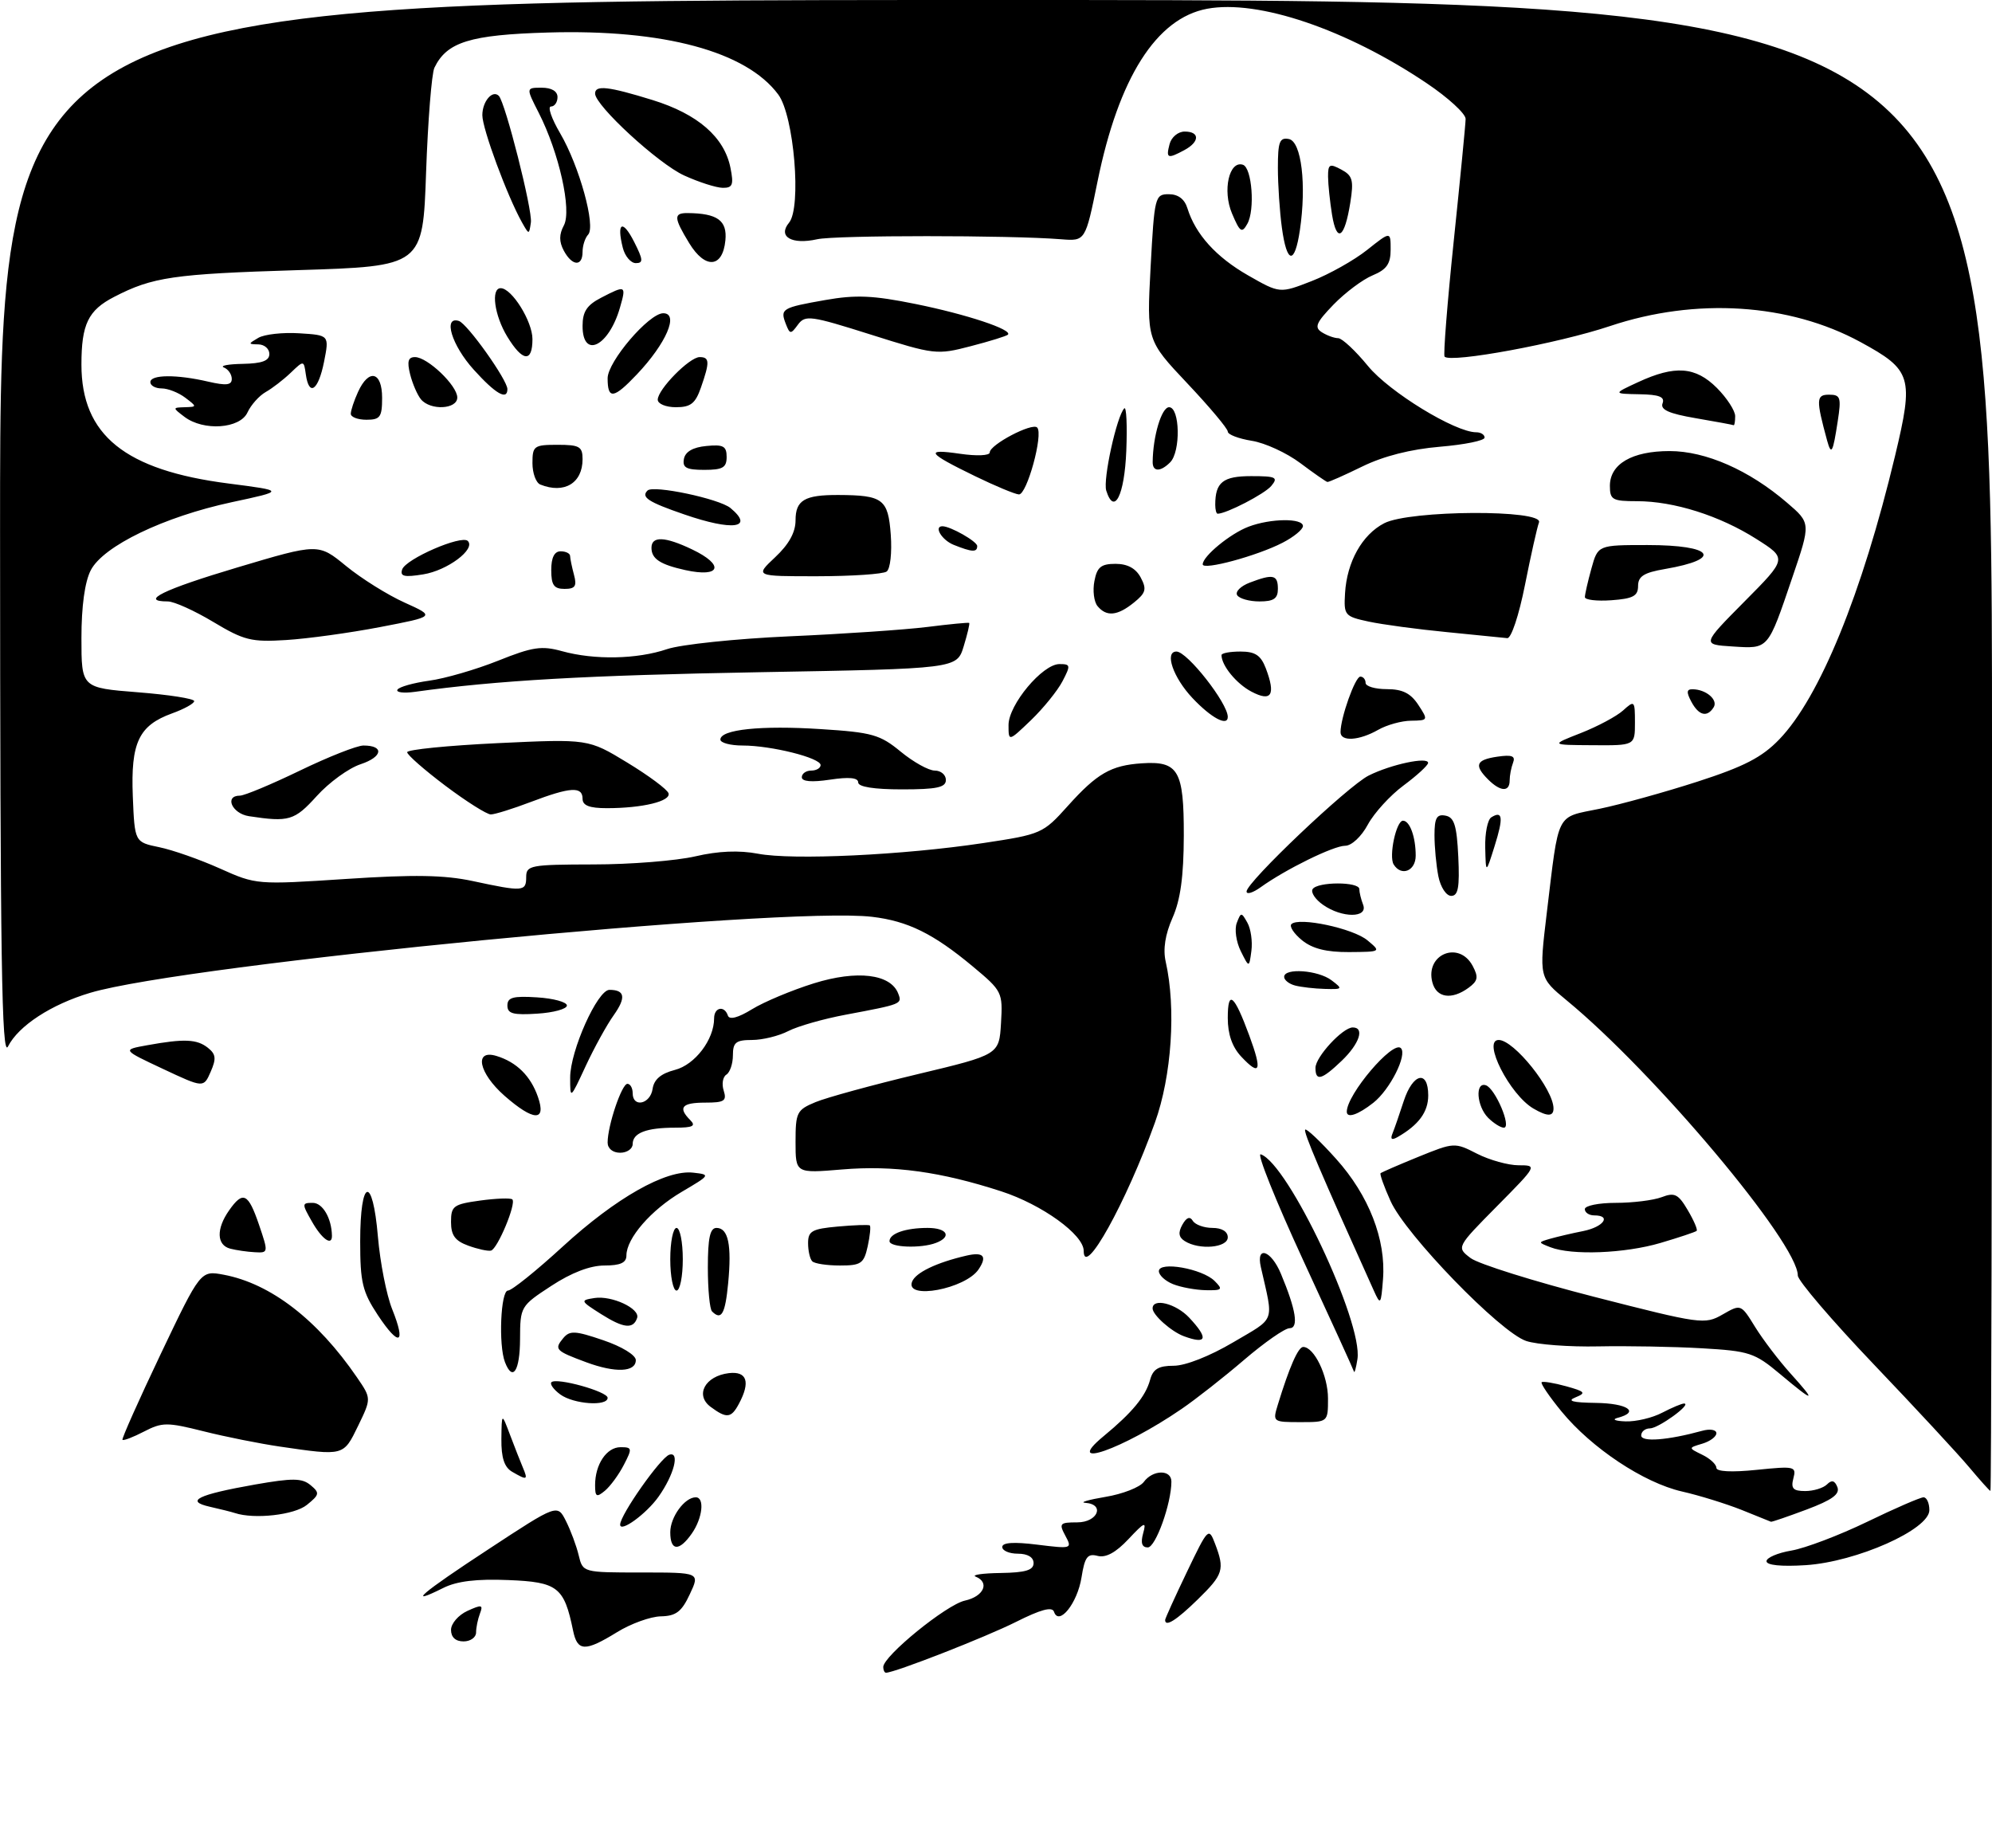 <?xml version="1.0" encoding="UTF-8" standalone="no"?>
<!DOCTYPE svg PUBLIC "-//W3C//DTD SVG 1.1//EN" "http://www.w3.org/Graphics/SVG/1.1/DTD/svg11.dtd" >
<svg xmlns="http://www.w3.org/2000/svg" xmlns:xlink="http://www.w3.org/1999/xlink" version="1.1" viewBox="0 0 318 295">
 <g >
 <path fill="currentColor"
d=" M 141.00 266.09 C 141.00 264.34 151.08 256.14 154.03 255.49 C 157.04 254.83 158.05 252.59 155.75 251.66 C 155.06 251.38 156.86 251.12 159.75 251.08 C 163.71 251.02 165.00 250.63 165.00 249.50 C 165.00 248.57 164.06 248.00 162.50 248.00 C 161.12 248.00 160.00 247.52 160.00 246.93 C 160.00 246.21 161.85 246.09 165.60 246.56 C 171.10 247.24 171.19 247.21 170.07 245.13 C 169.02 243.17 169.18 243.00 171.96 243.00 C 175.25 243.00 176.45 240.10 173.25 239.88 C 172.29 239.82 173.74 239.39 176.48 238.93 C 179.21 238.48 181.96 237.40 182.59 236.55 C 184.03 234.58 187.00 234.53 187.00 236.49 C 187.00 239.99 184.48 247.00 183.23 247.00 C 182.30 247.00 182.06 246.29 182.49 244.75 C 183.04 242.79 182.73 242.92 180.14 245.68 C 178.13 247.82 176.53 248.69 175.22 248.35 C 173.61 247.93 173.17 248.51 172.65 251.79 C 171.99 255.92 169.04 259.60 168.26 257.27 C 167.97 256.41 166.15 256.90 162.17 258.90 C 157.35 261.32 142.82 267.00 141.44 267.00 C 141.20 267.00 141.00 266.59 141.00 266.09 Z  M 91.48 260.25 C 90.06 253.33 89.03 252.52 81.16 252.21 C 76.09 252.00 72.94 252.38 70.78 253.46 C 64.71 256.49 67.24 254.32 78.04 247.25 C 88.98 240.07 88.98 240.07 90.35 242.79 C 91.10 244.28 92.02 246.74 92.38 248.25 C 93.04 251.00 93.04 251.00 102.39 251.00 C 111.75 251.00 111.75 251.00 110.12 254.47 C 108.82 257.26 107.92 257.95 105.50 258.00 C 103.85 258.03 100.70 259.17 98.50 260.53 C 93.38 263.68 92.17 263.63 91.48 260.25 Z  M 72.00 260.16 C 72.00 259.15 73.18 257.79 74.62 257.13 C 76.90 256.09 77.16 256.14 76.62 257.55 C 76.28 258.44 76.00 259.80 76.00 260.58 C 76.00 261.36 75.10 262.00 74.00 262.00 C 72.72 262.00 72.00 261.33 72.00 260.16 Z  M 186.00 258.58 C 186.00 258.35 187.56 254.91 189.47 250.93 C 192.86 243.86 192.96 243.76 193.97 246.41 C 195.54 250.54 195.30 251.30 191.21 255.30 C 187.80 258.63 186.00 259.76 186.00 258.58 Z  M 282.00 249.20 C 282.00 248.64 283.79 247.87 285.98 247.50 C 288.16 247.13 293.60 245.07 298.05 242.92 C 302.50 240.76 306.57 239.00 307.07 239.00 C 307.58 239.00 308.00 239.92 308.00 241.05 C 308.00 244.14 296.36 249.31 288.25 249.83 C 284.37 250.08 282.00 249.84 282.00 249.20 Z  M 107.00 244.57 C 107.00 242.15 109.30 239.00 111.07 239.00 C 112.52 239.00 112.16 242.32 110.44 244.78 C 108.41 247.68 107.00 247.60 107.00 244.57 Z  M 99.00 243.36 C 99.00 241.81 105.45 232.65 106.85 232.20 C 108.57 231.65 107.60 235.42 105.13 238.90 C 103.19 241.64 99.00 244.69 99.00 243.36 Z  M 278.00 241.00 C 275.52 240.02 271.25 238.69 268.50 238.07 C 262.39 236.67 254.07 231.14 249.28 225.30 C 247.32 222.91 245.89 220.80 246.11 220.63 C 246.32 220.45 248.07 220.74 250.00 221.27 C 253.06 222.12 253.25 222.34 251.50 223.05 C 250.09 223.62 251.04 223.88 254.75 223.93 C 259.82 224.00 261.84 225.37 258.25 226.31 C 257.27 226.57 257.82 226.82 259.50 226.88 C 261.15 226.94 263.79 226.32 265.36 225.49 C 266.94 224.67 268.51 224.01 268.86 224.03 C 270.13 224.10 264.74 228.00 263.39 228.00 C 262.63 228.00 262.00 228.51 262.00 229.13 C 262.00 230.22 266.22 229.90 271.75 228.38 C 272.99 228.04 274.00 228.21 274.00 228.77 C 274.00 229.32 272.99 230.07 271.75 230.44 C 269.50 231.11 269.50 231.11 271.75 232.21 C 272.99 232.81 274.00 233.75 274.00 234.29 C 274.00 234.90 276.42 235.03 280.41 234.62 C 286.50 234.00 286.80 234.06 286.29 235.98 C 285.87 237.59 286.25 238.00 288.18 238.00 C 289.51 238.00 291.08 237.52 291.67 236.93 C 292.42 236.18 292.90 236.31 293.32 237.38 C 293.75 238.50 292.46 239.43 288.41 240.95 C 285.39 242.08 282.83 242.96 282.71 242.90 C 282.60 242.85 280.48 241.99 278.00 241.00 Z  M 37.50 241.51 C 36.95 241.33 35.16 240.88 33.51 240.51 C 29.46 239.60 31.55 238.58 40.71 236.96 C 46.71 235.91 48.20 235.92 49.57 237.05 C 51.07 238.30 51.02 238.57 48.99 240.21 C 47.01 241.82 40.60 242.54 37.50 241.51 Z  M 95.00 237.06 C 95.00 233.74 96.84 231.00 99.06 231.00 C 100.92 231.00 100.96 231.18 99.59 233.82 C 98.79 235.38 97.43 237.23 96.57 237.95 C 95.23 239.06 95.00 238.93 95.00 237.06 Z  M 314.38 234.23 C 312.67 232.18 305.81 224.78 299.13 217.78 C 292.46 210.79 287.00 204.40 287.00 203.60 C 287.00 198.43 264.14 171.23 250.09 159.67 C 245.69 156.04 245.69 156.04 246.92 145.77 C 248.91 129.32 248.29 130.55 255.34 129.10 C 258.73 128.40 265.77 126.45 271.00 124.76 C 278.43 122.36 281.27 120.89 284.03 118.03 C 290.49 111.35 297.26 94.76 302.52 72.78 C 305.54 60.17 305.20 59.06 297.01 54.60 C 285.63 48.41 270.72 47.46 257.01 52.05 C 248.74 54.82 231.63 57.98 230.61 56.93 C 230.39 56.69 231.04 48.40 232.07 38.50 C 233.10 28.60 233.96 19.82 233.97 18.99 C 233.99 18.16 231.19 15.59 227.75 13.28 C 214.97 4.68 200.80 -0.12 192.70 1.40 C 184.59 2.92 178.57 12.42 175.20 29.01 C 173.27 38.50 173.27 38.50 169.39 38.19 C 161.23 37.53 133.36 37.53 130.45 38.19 C 126.38 39.10 124.12 37.77 125.96 35.55 C 127.98 33.12 126.76 18.50 124.25 15.10 C 119.15 8.21 105.96 4.65 87.50 5.19 C 75.05 5.55 71.33 6.70 69.35 10.81 C 68.91 11.74 68.31 19.25 68.02 27.50 C 67.50 42.50 67.50 42.50 47.50 43.12 C 27.68 43.73 24.34 44.22 18.22 47.39 C 14.07 49.53 13.00 51.75 13.00 58.20 C 13.00 69.45 19.94 75.06 36.50 77.18 C 45.50 78.34 45.50 78.34 37.00 80.16 C 26.16 82.49 16.49 87.15 14.49 91.02 C 13.54 92.86 13.00 96.76 13.00 101.84 C 13.00 109.79 13.00 109.79 22.00 110.50 C 26.95 110.89 31.00 111.52 31.00 111.91 C 31.00 112.29 29.41 113.17 27.47 113.87 C 22.15 115.80 20.86 118.53 21.20 127.10 C 21.50 134.42 21.50 134.42 25.42 135.23 C 27.57 135.67 31.94 137.21 35.13 138.64 C 40.88 141.22 41.02 141.23 55.21 140.30 C 66.10 139.58 70.93 139.66 75.50 140.64 C 83.51 142.36 84.00 142.32 84.00 140.00 C 84.00 138.12 84.67 138.00 94.75 137.98 C 100.66 137.98 107.97 137.39 111.00 136.69 C 114.69 135.83 117.98 135.70 121.00 136.27 C 126.52 137.33 144.24 136.49 156.96 134.57 C 166.24 133.17 166.50 133.06 170.46 128.65 C 175.13 123.45 177.35 122.17 182.27 121.84 C 188.12 121.45 189.00 122.96 188.98 133.37 C 188.96 139.91 188.45 143.64 187.18 146.50 C 186.01 149.15 185.64 151.51 186.09 153.50 C 187.77 160.93 187.05 171.75 184.37 179.19 C 179.79 191.94 173.00 204.17 173.00 199.66 C 173.00 197.08 166.36 192.28 159.84 190.16 C 150.17 187.02 142.59 185.98 134.42 186.67 C 127.00 187.29 127.00 187.29 127.00 182.27 C 127.00 177.56 127.20 177.16 130.19 175.92 C 131.95 175.19 139.26 173.19 146.44 171.47 C 159.50 168.35 159.50 168.35 159.80 163.31 C 160.09 158.38 159.99 158.18 155.30 154.27 C 149.00 149.02 144.91 147.01 139.20 146.34 C 124.95 144.66 29.67 153.92 14.41 158.47 C 8.18 160.32 2.95 163.74 1.28 167.03 C 0.27 169.03 0.03 153.20 0.01 84.75 C 0.00 0.00 0.00 0.00 159.00 0.00 C 318.00 0.00 318.00 0.00 318.00 119.00 C 318.00 184.45 317.89 237.99 317.75 237.98 C 317.61 237.97 316.10 236.28 314.38 234.23 Z  M 81.75 234.92 C 80.51 234.20 80.01 232.68 80.04 229.70 C 80.09 225.50 80.09 225.50 81.41 229.00 C 82.14 230.93 83.06 233.29 83.47 234.25 C 84.32 236.26 84.16 236.32 81.75 234.92 Z  M 44.66 230.90 C 41.46 230.43 35.98 229.34 32.49 228.46 C 26.66 227.00 25.90 227.00 22.98 228.51 C 21.24 229.41 19.70 230.00 19.55 229.82 C 19.41 229.65 22.15 223.49 25.65 216.14 C 32.02 202.78 32.02 202.78 35.71 203.47 C 43.20 204.88 50.67 210.63 56.99 219.86 C 59.29 223.22 59.29 223.22 57.16 227.61 C 54.82 232.43 54.92 232.40 44.66 230.90 Z  M 176.17 229.25 C 180.76 225.46 182.88 222.89 183.60 220.25 C 184.07 218.52 184.95 218.00 187.38 218.00 C 189.24 218.00 193.14 216.46 196.85 214.27 C 203.74 210.20 203.33 211.30 201.28 202.25 C 200.48 198.75 202.91 199.55 204.48 203.31 C 206.90 209.09 207.36 212.00 205.86 212.01 C 205.11 212.01 201.86 214.28 198.62 217.05 C 195.39 219.82 190.89 223.35 188.62 224.90 C 179.21 231.35 169.55 234.72 176.17 229.25 Z  M 203.98 224.25 C 205.83 218.21 207.24 215.00 208.04 215.00 C 209.79 215.00 212.00 219.58 212.00 223.22 C 212.00 227.00 212.00 227.00 207.57 227.00 C 203.20 227.00 203.15 226.96 203.98 224.25 Z  M 113.44 224.56 C 110.91 222.68 112.56 219.64 116.35 219.18 C 119.25 218.84 119.83 220.58 117.96 224.07 C 116.73 226.38 116.00 226.46 113.44 224.56 Z  M 89.44 222.58 C 88.38 221.80 87.74 220.92 88.03 220.63 C 88.83 219.84 97.00 222.11 97.00 223.12 C 97.00 224.52 91.57 224.14 89.44 222.58 Z  M 284.16 219.32 C 280.10 215.92 279.26 215.65 271.66 215.21 C 267.17 214.95 259.74 214.82 255.15 214.91 C 250.56 215.01 245.38 214.62 243.65 214.05 C 239.52 212.69 224.38 197.08 221.98 191.70 C 220.95 189.42 220.24 187.42 220.39 187.27 C 220.55 187.12 223.26 185.94 226.43 184.65 C 232.12 182.34 232.23 182.33 235.80 184.16 C 237.79 185.17 240.78 186.00 242.43 186.00 C 245.43 186.00 245.41 186.03 238.97 192.54 C 232.50 199.09 232.50 199.09 234.76 200.81 C 236.00 201.75 244.90 204.54 254.54 207.01 C 271.53 211.36 272.15 211.45 274.99 209.82 C 277.92 208.14 277.92 208.14 280.19 211.82 C 281.44 213.84 283.99 217.19 285.85 219.25 C 290.08 223.94 289.68 223.95 284.16 219.32 Z  M 80.61 217.42 C 79.56 214.69 79.93 206.00 81.09 206.00 C 81.69 206.00 85.62 202.84 89.84 198.97 C 98.32 191.20 106.30 186.68 110.66 187.18 C 113.45 187.49 113.41 187.55 108.82 190.25 C 103.94 193.12 100.00 197.66 100.00 200.40 C 100.00 201.56 99.04 202.00 96.49 202.00 C 94.21 202.00 91.23 203.14 88.01 205.25 C 83.10 208.46 83.04 208.56 83.02 213.75 C 83.00 218.85 81.84 220.62 80.61 217.42 Z  M 93.58 217.44 C 88.67 215.62 88.44 215.38 89.91 213.60 C 90.95 212.35 91.80 212.39 96.31 213.93 C 99.26 214.93 101.50 216.30 101.50 217.10 C 101.50 219.03 98.25 219.17 93.58 217.44 Z  M 216.15 218.94 C 216.07 218.63 212.41 210.61 208.02 201.12 C 203.64 191.62 200.59 184.03 201.26 184.25 C 205.63 185.71 217.61 211.07 216.70 216.94 C 216.48 218.35 216.23 219.25 216.15 218.94 Z  M 60.32 209.92 C 57.86 206.19 57.50 204.71 57.50 198.17 C 57.50 188.02 59.49 187.48 60.33 197.40 C 60.68 201.51 61.70 206.72 62.61 208.98 C 64.86 214.60 63.74 215.07 60.32 209.92 Z  M 189.00 213.29 C 186.99 212.55 184.00 209.89 184.00 208.85 C 184.00 207.13 187.72 208.07 189.83 210.31 C 192.96 213.65 192.69 214.65 189.00 213.29 Z  M 96.00 209.78 C 92.63 207.65 92.59 207.55 94.90 207.19 C 97.67 206.76 102.21 208.88 101.71 210.37 C 101.10 212.19 99.55 212.02 96.00 209.78 Z  M 113.67 209.33 C 113.30 208.97 113.00 205.82 113.00 202.33 C 113.00 197.61 113.35 196.00 114.38 196.00 C 116.26 196.00 116.83 198.71 116.24 204.85 C 115.77 209.75 115.16 210.82 113.67 209.33 Z  M 219.31 206.00 C 210.80 187.14 208.03 180.64 208.36 180.31 C 208.57 180.10 210.80 182.20 213.30 184.99 C 218.52 190.80 221.28 197.88 220.78 204.19 C 220.46 208.29 220.38 208.38 219.31 206.00 Z  M 107.00 201.00 C 107.00 198.25 107.45 196.00 108.00 196.00 C 108.55 196.00 109.00 198.25 109.00 201.00 C 109.00 203.75 108.55 206.00 108.00 206.00 C 107.45 206.00 107.00 203.75 107.00 201.00 Z  M 145.60 204.59 C 146.16 203.14 149.47 201.54 154.25 200.43 C 156.99 199.79 157.64 200.50 156.23 202.60 C 154.14 205.74 144.47 207.55 145.60 204.59 Z  M 187.25 204.97 C 186.01 204.47 185.00 203.54 185.00 202.90 C 185.00 201.28 191.93 202.50 193.90 204.47 C 195.27 205.84 195.13 205.99 192.46 205.94 C 190.83 205.90 188.49 205.47 187.25 204.97 Z  M 129.67 201.33 C 129.30 200.97 129.00 199.66 129.00 198.43 C 129.00 196.50 129.63 196.15 133.75 195.78 C 136.36 195.54 138.66 195.47 138.85 195.60 C 139.03 195.74 138.89 197.24 138.52 198.93 C 137.91 201.69 137.46 202.00 134.09 202.00 C 132.02 202.00 130.03 201.70 129.67 201.33 Z  M 36.75 199.31 C 34.58 198.74 34.50 196.16 36.56 193.22 C 38.79 190.03 39.62 190.43 41.35 195.50 C 42.86 199.94 42.85 200.00 40.69 199.88 C 39.49 199.82 37.71 199.56 36.75 199.31 Z  M 74.75 198.83 C 72.65 198.07 72.00 197.18 72.00 195.05 C 72.00 192.50 72.38 192.22 76.66 191.63 C 79.23 191.28 81.53 191.20 81.79 191.45 C 82.45 192.12 79.42 199.37 78.38 199.62 C 77.90 199.74 76.26 199.38 74.75 198.83 Z  M 247.50 199.08 C 245.50 198.30 245.50 198.30 247.50 197.72 C 248.60 197.41 250.96 196.85 252.75 196.50 C 256.01 195.84 257.30 194.00 254.50 194.00 C 253.68 194.00 253.00 193.55 253.00 193.00 C 253.00 192.45 255.22 192.00 257.93 192.00 C 260.65 192.00 263.95 191.59 265.27 191.09 C 267.33 190.30 267.92 190.59 269.43 193.16 C 270.40 194.80 271.04 196.29 270.85 196.47 C 270.66 196.65 268.06 197.52 265.07 198.40 C 259.37 200.08 250.90 200.41 247.50 199.08 Z  M 142.00 198.11 C 142.00 196.89 144.57 196.00 148.08 196.00 C 151.22 196.00 152.00 197.40 149.42 198.39 C 147.02 199.31 142.00 199.12 142.00 198.11 Z  M 189.13 198.10 C 188.16 197.49 188.05 196.74 188.75 195.49 C 189.41 194.31 189.95 194.11 190.42 194.87 C 190.80 195.49 192.22 196.00 193.56 196.00 C 195.06 196.00 196.00 196.58 196.00 197.50 C 196.00 199.17 191.44 199.57 189.13 198.10 Z  M 49.80 194.99 C 48.17 192.14 48.18 192.00 49.93 192.00 C 51.51 192.00 52.94 194.45 52.99 197.25 C 53.02 198.95 51.39 197.80 49.80 194.99 Z  M 97.00 182.37 C 97.00 179.68 99.25 173.00 100.16 173.00 C 100.62 173.00 101.00 173.68 101.00 174.50 C 101.00 176.86 103.82 176.25 104.18 173.81 C 104.40 172.30 105.50 171.36 107.74 170.78 C 110.94 169.96 114.00 165.94 114.00 162.55 C 114.00 160.77 115.65 160.45 116.20 162.11 C 116.44 162.82 117.83 162.46 120.04 161.10 C 121.94 159.93 126.39 158.06 129.92 156.96 C 136.82 154.81 142.19 155.46 143.39 158.59 C 144.04 160.26 143.98 160.28 135.04 161.96 C 131.49 162.62 127.35 163.80 125.84 164.58 C 124.33 165.36 121.73 166.00 120.05 166.00 C 117.48 166.00 117.00 166.39 117.00 168.44 C 117.00 169.78 116.53 171.17 115.96 171.53 C 115.39 171.88 115.19 173.03 115.53 174.08 C 116.05 175.73 115.63 176.00 112.57 176.00 C 108.84 176.00 108.18 176.78 110.20 178.80 C 111.13 179.73 110.60 180.00 107.78 180.00 C 103.18 180.00 101.00 180.84 101.00 182.61 C 101.00 183.37 100.10 184.00 99.00 184.00 C 97.82 184.00 97.00 183.33 97.00 182.37 Z  M 222.31 180.89 C 222.62 180.13 223.42 177.81 224.09 175.75 C 225.55 171.29 228.00 170.72 228.00 174.85 C 228.00 177.49 226.48 179.56 223.12 181.49 C 222.16 182.04 221.91 181.85 222.31 180.89 Z  M 237.57 178.43 C 235.73 176.58 235.45 172.65 237.20 173.23 C 238.70 173.73 241.36 180.00 240.07 180.00 C 239.56 180.00 238.44 179.29 237.57 178.43 Z  M 80.53 174.90 C 76.41 171.27 75.63 167.45 79.25 168.55 C 82.47 169.53 84.72 171.75 85.88 175.10 C 87.26 179.06 85.18 178.98 80.53 174.90 Z  M 215.00 177.45 C 215.00 174.69 222.36 166.03 223.63 167.30 C 224.70 168.36 221.89 173.94 219.23 176.03 C 216.79 177.95 215.00 178.55 215.00 177.45 Z  M 244.80 176.95 C 241.01 174.74 236.57 166.00 239.25 166.00 C 241.69 166.00 248.00 173.89 248.00 176.93 C 248.00 178.24 247.03 178.25 244.80 176.95 Z  M 91.02 172.00 C 91.02 167.74 95.38 158.00 97.29 158.00 C 99.77 158.00 99.97 159.23 97.97 162.05 C 96.88 163.57 94.87 167.22 93.50 170.16 C 91.02 175.50 91.02 175.50 91.02 172.00 Z  M 26.00 170.61 C 19.50 167.56 19.50 167.56 23.50 166.84 C 29.40 165.77 31.44 165.86 33.19 167.25 C 34.47 168.27 34.55 168.98 33.63 171.08 C 32.50 173.66 32.50 173.66 26.00 170.61 Z  M 210.00 170.45 C 210.00 168.71 214.35 164.00 215.95 164.00 C 217.89 164.00 217.02 166.60 214.20 169.31 C 210.99 172.38 210.00 172.65 210.00 170.45 Z  M 198.17 168.68 C 196.71 167.13 196.00 165.10 196.00 162.49 C 196.00 157.88 197.01 158.71 199.44 165.31 C 201.52 170.95 201.17 171.87 198.17 168.68 Z  M 81.00 160.50 C 81.00 159.20 81.92 158.95 85.75 159.20 C 88.36 159.36 90.50 159.95 90.50 160.50 C 90.50 161.05 88.36 161.64 85.75 161.80 C 81.92 162.05 81.00 161.80 81.00 160.50 Z  M 228.66 156.80 C 227.48 152.31 232.91 150.09 235.09 154.17 C 236.05 155.97 235.94 156.57 234.44 157.67 C 231.73 159.65 229.31 159.28 228.66 156.80 Z  M 206.75 157.31 C 205.79 157.06 205.00 156.44 205.00 155.93 C 205.00 154.46 210.42 154.85 212.56 156.47 C 214.40 157.86 214.35 157.93 211.50 157.85 C 209.85 157.81 207.71 157.56 206.75 157.31 Z  M 198.07 151.81 C 197.34 150.34 197.05 148.31 197.44 147.31 C 198.10 145.58 198.18 145.58 199.13 147.28 C 199.68 148.25 199.97 150.28 199.77 151.78 C 199.41 154.50 199.41 154.50 198.07 151.81 Z  M 207.86 150.09 C 206.56 149.03 205.80 147.87 206.16 147.51 C 207.33 146.34 216.00 148.18 218.29 150.09 C 220.50 151.93 220.49 151.93 215.36 151.97 C 211.75 151.99 209.52 151.43 207.86 150.09 Z  M 211.21 144.43 C 209.97 143.57 209.23 142.44 209.54 141.93 C 210.29 140.72 217.00 140.71 217.00 141.92 C 217.00 142.42 217.27 143.55 217.61 144.42 C 218.42 146.55 214.24 146.56 211.21 144.43 Z  M 199.00 142.30 C 199.00 140.81 215.18 125.45 218.50 123.79 C 222.06 122.01 228.01 120.74 227.98 121.78 C 227.96 122.17 226.20 123.79 224.07 125.37 C 221.93 126.95 219.36 129.77 218.36 131.62 C 217.33 133.54 215.76 135.00 214.74 135.00 C 212.88 135.00 205.23 138.76 201.25 141.62 C 200.01 142.51 199.00 142.82 199.00 142.30 Z  M 229.62 139.88 C 229.28 138.16 229.00 135.20 229.00 133.30 C 229.00 130.56 229.36 129.92 230.75 130.19 C 232.15 130.45 232.56 131.75 232.80 136.76 C 233.03 141.63 232.78 143.00 231.67 143.00 C 230.88 143.00 229.97 141.62 229.62 139.88 Z  M 222.48 137.98 C 221.68 136.67 222.89 131.00 223.97 131.00 C 225.06 131.00 226.00 133.60 226.00 136.58 C 226.00 139.03 223.70 139.95 222.48 137.98 Z  M 237.10 135.31 C 237.04 133.00 237.48 130.82 238.07 130.46 C 239.89 129.33 240.03 130.49 238.59 135.07 C 237.20 139.50 237.20 139.50 237.10 135.31 Z  M 39.75 130.28 C 37.03 129.87 35.77 127.00 38.30 127.00 C 39.02 127.00 43.33 125.20 47.88 123.00 C 52.43 120.80 56.99 119.00 58.02 119.00 C 61.37 119.00 61.10 120.81 57.58 121.98 C 55.68 122.60 52.53 124.89 50.57 127.06 C 47.01 130.99 46.14 131.25 39.75 130.28 Z  M 71.10 125.42 C 67.74 122.89 65.00 120.49 65.00 120.07 C 65.00 119.65 71.51 119.00 79.46 118.62 C 93.91 117.94 93.91 117.94 100.13 121.72 C 103.55 123.80 106.52 126.00 106.72 126.62 C 107.13 127.89 102.56 129.00 96.88 129.00 C 94.10 129.00 93.00 128.58 93.00 127.50 C 93.00 125.49 91.05 125.61 84.76 128.00 C 81.87 129.10 78.98 130.00 78.35 130.00 C 77.72 130.00 74.45 127.94 71.10 125.42 Z  M 137.00 124.89 C 137.00 124.13 135.54 123.99 132.50 124.45 C 129.57 124.89 128.00 124.75 128.00 124.06 C 128.00 123.48 128.68 123.00 129.50 123.00 C 130.32 123.00 131.00 122.60 131.00 122.12 C 131.00 120.97 123.12 119.00 118.56 119.00 C 116.60 119.00 115.00 118.57 115.00 118.05 C 115.00 116.44 121.48 115.76 131.03 116.38 C 139.24 116.90 140.49 117.26 143.79 119.98 C 145.81 121.64 148.25 123.00 149.23 123.00 C 150.20 123.00 151.00 123.67 151.00 124.50 C 151.00 125.69 149.56 126.00 144.00 126.00 C 139.52 126.00 137.00 125.60 137.00 124.89 Z  M 237.57 124.43 C 235.28 122.14 235.62 121.28 239.04 120.78 C 241.37 120.44 241.96 120.67 241.54 121.75 C 241.24 122.53 241.00 123.80 241.00 124.58 C 241.00 126.45 239.53 126.38 237.57 124.43 Z  M 252.36 117.01 C 255.03 115.96 258.07 114.34 259.11 113.40 C 260.93 111.75 261.00 111.82 261.00 115.35 C 261.00 119.00 261.00 119.00 254.25 118.95 C 247.50 118.91 247.50 118.91 252.36 117.01 Z  M 161.00 115.73 C 161.00 112.49 166.42 106.00 169.13 106.00 C 170.91 106.00 170.94 106.20 169.61 108.75 C 168.82 110.26 166.56 113.05 164.59 114.95 C 161.00 118.39 161.00 118.39 161.00 115.73 Z  M 214.00 116.87 C 214.00 114.57 216.34 108.00 217.16 108.00 C 217.62 108.00 218.00 108.45 218.00 109.00 C 218.00 109.55 219.52 110.00 221.38 110.00 C 223.89 110.00 225.19 110.65 226.41 112.50 C 228.02 114.96 228.00 115.00 225.27 115.04 C 223.75 115.05 221.38 115.71 220.00 116.50 C 216.97 118.23 214.00 118.41 214.00 116.87 Z  M 190.37 111.43 C 187.28 108.16 185.85 104.00 187.81 104.00 C 189.53 104.00 196.00 112.24 196.00 114.43 C 196.00 116.01 193.37 114.61 190.37 111.43 Z  M 270.00 112.00 C 269.19 110.48 269.24 110.00 270.21 110.02 C 272.36 110.04 274.30 111.71 273.57 112.89 C 272.53 114.56 271.19 114.23 270.00 112.00 Z  M 199.78 110.40 C 197.38 109.14 195.00 106.23 195.00 104.57 C 195.00 104.25 196.36 104.00 198.02 104.00 C 200.38 104.00 201.27 104.59 202.07 106.67 C 203.69 110.94 202.98 112.09 199.78 110.40 Z  M 63.45 110.08 C 63.72 109.64 66.00 109.00 68.52 108.65 C 71.04 108.31 75.99 106.87 79.52 105.46 C 85.03 103.25 86.47 103.04 89.72 103.94 C 94.89 105.37 101.70 105.24 106.50 103.61 C 108.70 102.87 117.47 101.95 126.00 101.57 C 134.53 101.20 144.43 100.52 148.00 100.08 C 151.57 99.63 154.60 99.34 154.72 99.43 C 154.84 99.52 154.44 101.21 153.84 103.17 C 152.75 106.74 152.75 106.74 121.12 107.30 C 93.66 107.79 79.39 108.60 66.23 110.43 C 64.43 110.68 63.18 110.52 63.45 110.08 Z  M 276.59 103.19 C 271.68 102.88 271.68 102.88 278.49 96.01 C 285.30 89.15 285.30 89.15 280.40 86.04 C 274.53 82.31 267.22 80.00 261.32 80.00 C 257.41 80.00 257.00 79.77 257.00 77.56 C 257.00 74.06 260.53 72.00 266.53 72.00 C 272.31 72.00 279.23 75.04 285.29 80.25 C 289.08 83.50 289.08 83.50 286.12 92.19 C 282.18 103.78 282.38 103.56 276.59 103.19 Z  M 34.04 99.27 C 31.04 97.47 27.78 96.00 26.79 96.00 C 22.18 96.00 26.09 94.09 37.91 90.57 C 50.82 86.72 50.82 86.72 55.24 90.34 C 57.67 92.33 61.87 94.96 64.58 96.18 C 69.50 98.40 69.50 98.40 60.69 100.09 C 55.85 101.02 49.10 101.95 45.69 102.16 C 40.12 102.51 38.96 102.22 34.04 99.27 Z  M 231.00 100.90 C 226.32 100.45 220.70 99.69 218.50 99.22 C 214.66 98.39 214.51 98.22 214.72 94.69 C 215.02 89.68 217.45 85.34 220.97 83.52 C 225.04 81.41 246.48 81.30 245.68 83.39 C 245.39 84.16 244.38 88.66 243.44 93.39 C 242.47 98.26 241.24 101.94 240.61 101.86 C 240.00 101.79 235.68 101.36 231.00 100.90 Z  M 175.21 96.75 C 174.64 96.06 174.41 94.26 174.71 92.75 C 175.13 90.52 175.77 90.00 178.08 90.00 C 179.99 90.00 181.32 90.72 182.10 92.18 C 183.09 94.04 182.93 94.64 181.02 96.18 C 178.39 98.31 176.64 98.48 175.21 96.75 Z  M 197.50 95.00 C 197.16 94.45 198.06 93.55 199.50 93.00 C 203.25 91.57 204.00 91.74 204.00 94.00 C 204.00 95.55 203.33 96.00 201.06 96.00 C 199.44 96.00 197.84 95.55 197.50 95.00 Z  M 253.01 95.31 C 253.01 94.86 253.48 92.81 254.05 90.75 C 255.09 87.00 255.09 87.00 262.99 87.00 C 273.55 87.00 275.16 89.22 265.77 90.83 C 262.44 91.40 261.50 91.99 261.50 93.53 C 261.50 95.13 260.71 95.56 257.25 95.81 C 254.91 95.98 253.00 95.75 253.01 95.31 Z  M 88.00 91.00 C 88.00 89.00 88.50 88.00 89.50 88.00 C 90.33 88.00 91.01 88.34 91.01 88.75 C 91.02 89.16 91.30 90.51 91.63 91.75 C 92.12 93.56 91.82 94.00 90.12 94.00 C 88.43 94.00 88.00 93.39 88.00 91.00 Z  M 64.20 90.90 C 64.76 89.22 73.68 85.34 74.68 86.35 C 75.98 87.65 71.43 91.06 67.56 91.68 C 64.54 92.17 63.83 92.01 64.20 90.90 Z  M 109.41 91.00 C 105.38 90.11 104.00 89.20 104.00 87.44 C 104.00 85.54 106.14 85.62 110.47 87.69 C 115.72 90.19 115.06 92.24 109.41 91.00 Z  M 123.75 88.94 C 125.94 86.89 127.00 84.97 127.00 83.06 C 127.00 79.84 128.43 78.99 133.83 79.01 C 140.96 79.04 141.78 79.66 142.20 85.34 C 142.41 88.23 142.12 90.82 141.54 91.23 C 140.97 91.64 136.00 91.97 130.50 91.98 C 120.50 91.99 120.50 91.99 123.75 88.94 Z  M 192.00 90.08 C 192.00 88.79 196.40 85.17 199.32 84.07 C 202.84 82.73 208.00 82.68 208.00 83.97 C 208.00 84.51 206.54 85.71 204.75 86.63 C 200.72 88.72 192.00 91.08 192.00 90.08 Z  M 152.25 86.97 C 150.35 86.21 149.02 84.00 150.45 84.00 C 151.73 84.00 156.00 86.43 156.00 87.16 C 156.00 88.19 155.18 88.14 152.25 86.97 Z  M 109.23 82.11 C 103.47 80.13 102.30 79.36 103.37 78.30 C 104.28 77.38 114.82 79.61 116.61 81.09 C 120.48 84.31 116.98 84.79 109.23 82.11 Z  M 194.00 80.58 C 194.00 76.98 195.23 76.00 199.73 76.00 C 203.70 76.00 204.09 76.19 202.95 77.56 C 201.89 78.84 195.78 82.00 194.38 82.00 C 194.17 82.00 194.00 81.36 194.00 80.58 Z  M 176.60 78.31 C 176.05 76.54 178.28 66.39 179.48 65.18 C 179.82 64.85 179.96 67.89 179.80 71.96 C 179.51 79.09 177.87 82.35 176.60 78.31 Z  M 155.67 76.01 C 147.99 72.28 147.54 71.60 153.25 72.43 C 155.92 72.82 158.00 72.73 158.00 72.22 C 158.00 70.98 164.76 67.43 165.57 68.24 C 166.60 69.27 163.93 79.01 162.65 78.92 C 162.02 78.88 158.88 77.57 155.67 76.01 Z  M 86.25 77.34 C 85.56 77.06 85.00 75.52 85.00 73.92 C 85.00 71.18 85.25 71.00 89.00 71.00 C 92.51 71.00 93.00 71.28 93.00 73.30 C 93.00 77.12 90.07 78.88 86.25 77.34 Z  M 207.58 73.92 C 205.42 72.30 201.94 70.69 199.83 70.36 C 197.72 70.02 196.00 69.36 196.00 68.89 C 196.00 68.42 193.09 64.95 189.53 61.18 C 183.06 54.32 183.06 54.32 183.68 42.66 C 184.29 31.37 184.38 31.00 186.59 31.00 C 188.08 31.00 189.11 31.78 189.56 33.25 C 190.85 37.40 194.14 41.04 199.25 43.96 C 204.31 46.85 204.31 46.85 209.41 44.86 C 212.21 43.77 216.19 41.53 218.25 39.89 C 222.00 36.91 222.00 36.91 222.00 39.83 C 222.00 42.11 221.37 43.02 219.13 43.95 C 217.55 44.60 214.75 46.70 212.89 48.61 C 210.10 51.50 209.78 52.25 211.01 53.03 C 211.83 53.55 213.01 53.98 213.63 53.98 C 214.25 53.99 216.39 55.99 218.38 58.42 C 221.77 62.56 232.29 69.00 235.66 69.00 C 236.40 69.00 237.00 69.38 237.00 69.85 C 237.00 70.33 233.78 70.98 229.85 71.31 C 225.22 71.70 220.88 72.80 217.50 74.45 C 214.64 75.85 212.12 76.97 211.90 76.93 C 211.68 76.89 209.74 75.54 207.58 73.92 Z  M 109.18 73.25 C 109.40 72.10 110.62 71.39 112.76 71.19 C 115.47 70.92 116.00 71.21 116.00 72.94 C 116.00 74.64 115.37 75.00 112.43 75.00 C 109.56 75.00 108.92 74.65 109.18 73.25 Z  M 184.01 73.75 C 184.05 69.63 185.43 65.00 186.63 65.00 C 188.37 65.00 188.51 72.09 186.80 73.80 C 185.25 75.35 184.00 75.33 184.01 73.75 Z  M 291.68 70.33 C 289.89 63.75 289.92 63.00 291.99 63.00 C 293.82 63.00 293.96 63.43 293.37 67.25 C 292.60 72.29 292.35 72.75 291.68 70.33 Z  M 29.44 66.53 C 27.53 65.08 27.53 65.06 29.50 65.00 C 31.47 64.94 31.47 64.92 29.56 63.47 C 28.49 62.66 26.80 62.00 25.81 62.00 C 24.81 62.00 24.00 61.55 24.00 61.00 C 24.00 59.78 28.19 59.74 33.25 60.92 C 36.12 61.58 37.00 61.48 37.00 60.48 C 37.00 59.76 36.44 58.94 35.75 58.66 C 35.06 58.38 36.41 58.12 38.75 58.08 C 41.83 58.02 43.00 57.59 43.00 56.50 C 43.00 55.67 42.21 54.99 41.25 54.97 C 39.59 54.94 39.59 54.89 41.25 53.92 C 42.22 53.36 45.16 53.03 47.79 53.20 C 52.57 53.50 52.57 53.50 51.73 57.75 C 50.81 62.35 49.33 63.37 48.82 59.75 C 48.50 57.50 48.50 57.50 46.41 59.50 C 45.26 60.60 43.46 61.99 42.41 62.58 C 41.36 63.18 40.06 64.64 39.51 65.83 C 38.32 68.44 32.50 68.85 29.44 66.53 Z  M 270.69 66.75 C 266.42 66.02 265.02 65.39 265.41 64.38 C 265.80 63.35 264.87 62.98 261.72 62.93 C 257.50 62.85 257.50 62.85 261.50 61.00 C 267.40 58.27 270.66 58.51 274.08 61.92 C 275.68 63.53 277.00 65.56 277.00 66.42 C 277.00 67.29 276.89 67.94 276.75 67.87 C 276.61 67.80 273.89 67.30 270.69 66.75 Z  M 56.00 66.05 C 56.00 65.52 56.52 63.95 57.16 62.55 C 58.88 58.78 61.00 59.31 61.00 63.50 C 61.00 66.57 60.69 67.00 58.50 67.00 C 57.12 67.00 56.00 66.57 56.00 66.05 Z  M 67.20 63.74 C 66.63 63.05 65.85 61.25 65.47 59.74 C 64.96 57.69 65.15 57.00 66.25 57.00 C 68.24 57.00 73.00 61.54 73.00 63.45 C 73.00 65.34 68.71 65.56 67.20 63.74 Z  M 105.00 63.80 C 105.00 62.16 110.07 57.00 111.69 57.00 C 113.29 57.00 113.32 57.78 111.90 61.85 C 111.01 64.41 110.26 65.00 107.90 65.00 C 106.31 65.00 105.00 64.46 105.00 63.80 Z  M 75.62 59.00 C 72.11 55.12 70.68 50.42 73.25 51.23 C 74.60 51.65 81.00 60.65 81.00 62.11 C 81.00 63.96 79.11 62.87 75.62 59.00 Z  M 97.00 60.38 C 97.00 57.72 103.60 50.00 105.88 50.00 C 108.43 50.00 106.36 54.81 101.68 59.75 C 97.96 63.68 97.00 63.81 97.00 60.38 Z  M 80.99 53.75 C 78.92 50.36 78.33 46.00 79.93 46.00 C 81.70 46.00 85.00 51.29 85.00 54.13 C 85.00 57.91 83.44 57.76 80.99 53.75 Z  M 139.02 53.41 C 129.41 50.37 128.54 50.25 127.39 51.81 C 126.23 53.39 126.10 53.38 125.45 51.71 C 124.51 49.29 124.81 49.11 131.75 47.89 C 136.63 47.03 139.38 47.15 146.14 48.52 C 154.30 50.17 161.71 52.63 160.90 53.42 C 160.68 53.64 158.01 54.47 154.96 55.26 C 149.55 56.67 149.17 56.62 139.02 53.41 Z  M 93.00 52.03 C 93.00 49.74 93.69 48.70 95.95 47.53 C 99.90 45.48 100.00 45.53 98.97 49.10 C 97.19 55.31 93.00 57.36 93.00 52.03 Z  M 90.00 40.00 C 89.24 38.57 89.24 37.42 90.02 35.97 C 91.30 33.56 89.25 24.37 86.00 18.00 C 83.96 14.00 83.96 14.00 86.48 14.00 C 88.05 14.00 89.00 14.56 89.00 15.50 C 89.00 16.32 88.53 17.00 87.96 17.00 C 87.38 17.00 88.04 18.92 89.42 21.27 C 92.48 26.49 95.14 36.12 93.89 37.45 C 93.40 37.97 93.00 39.21 93.00 40.20 C 93.00 42.60 91.33 42.49 90.00 40.00 Z  M 99.42 39.54 C 98.40 35.48 99.39 34.97 101.23 38.60 C 102.68 41.46 102.72 42.00 101.50 42.00 C 100.70 42.00 99.76 40.89 99.42 39.54 Z  M 110.03 38.82 C 107.55 34.75 107.51 34.00 109.75 34.01 C 114.53 34.05 116.11 35.19 115.80 38.37 C 115.37 42.78 112.58 43.00 110.03 38.82 Z  M 204.64 36.36 C 204.29 33.81 204.00 29.50 204.00 26.79 C 204.00 22.63 204.27 21.91 205.75 22.19 C 207.76 22.57 208.59 29.48 207.51 36.75 C 206.68 42.32 205.43 42.15 204.64 36.36 Z  M 212.65 34.31 C 212.31 32.21 212.02 29.47 212.01 28.21 C 212.00 26.20 212.25 26.06 214.11 27.06 C 215.93 28.03 216.13 28.76 215.56 32.35 C 214.65 38.04 213.41 38.88 212.65 34.31 Z  M 83.33 35.50 C 80.98 31.31 77.00 20.56 77.00 18.39 C 77.00 16.19 78.62 14.29 79.63 15.30 C 80.66 16.33 85.03 33.58 84.75 35.50 C 84.46 37.50 84.46 37.50 83.33 35.50 Z  M 196.67 34.06 C 195.13 30.41 196.22 25.58 198.42 26.30 C 199.87 26.78 200.37 33.52 199.12 35.73 C 198.25 37.28 197.94 37.07 196.67 34.06 Z  M 109.22 28.01 C 105.10 26.14 95.00 16.85 95.00 14.93 C 95.00 13.55 97.09 13.78 104.18 15.97 C 111.40 18.21 115.63 21.88 116.61 26.79 C 117.15 29.49 116.96 30.00 115.38 29.98 C 114.34 29.97 111.57 29.08 109.22 28.01 Z  M 186.71 23.00 C 187.00 21.89 188.07 21.00 189.12 21.00 C 191.56 21.00 191.53 22.64 189.07 23.96 C 186.39 25.40 186.11 25.29 186.71 23.00 Z "/>
</g>
</svg>